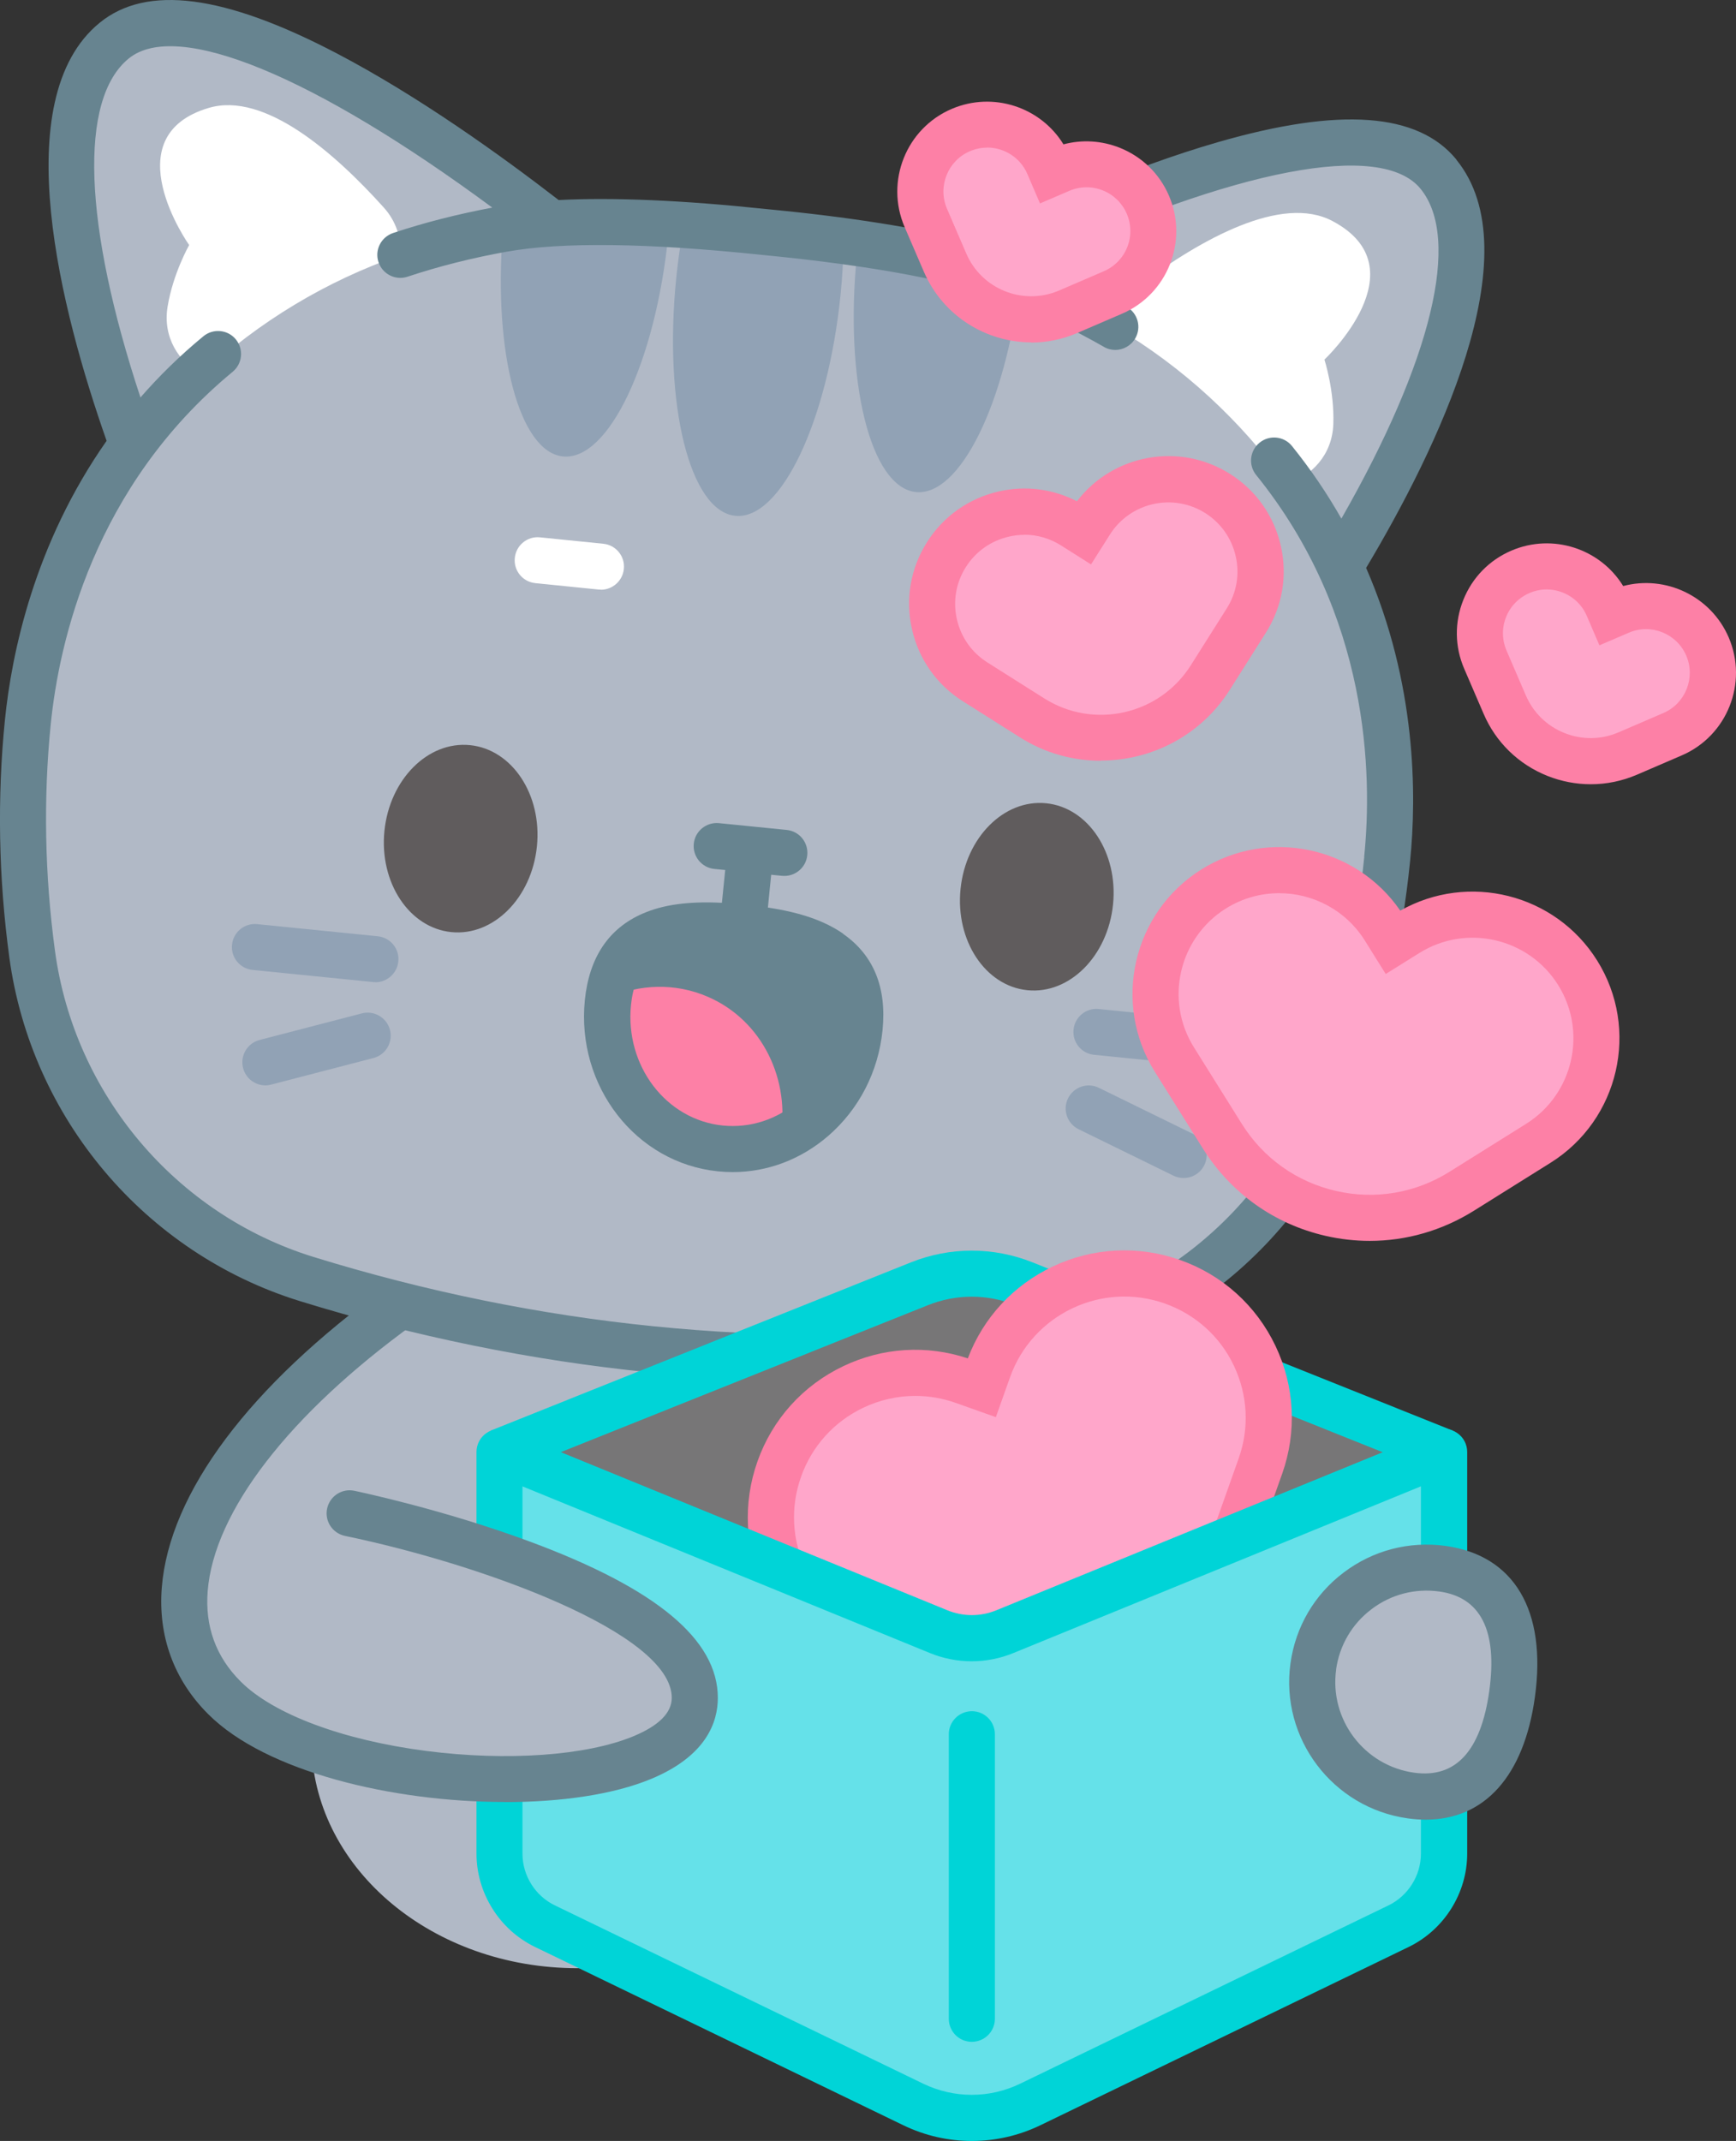 <?xml version="1.0" encoding="UTF-8"?>
<svg id="Capa_2" xmlns="http://www.w3.org/2000/svg" viewBox="0 0 178.96 220.69">
  <rect x="0" y="0" width="178.96" height="220.69" fill="#333333" stroke="none"/>
  <defs>
    <style>
      .cls-1 {
        fill: #ffa6ca;
      }

      .cls-2 {
        fill: #fff;
      }

      .cls-3 {
        fill: #678490;
      }

      .cls-4 {
        fill: #65e1e9;
      }

      .cls-5 {
        fill: #00d4d7;
      }

      .cls-6 {
        fill: #fd80a6;
      }

      .cls-7 {
        fill: #b1b9c6;
      }

      .cls-8 {
        fill: #91a2b5;
      }

      .cls-9 {
        fill: #777677;
      }

      .cls-10 {
        fill: #605c5d;
      }
    </style>
  </defs>
  <g id="OBJECTS">
    <g>
      <g>
        <path class="cls-7" d="M148.3,17.96c-7.48-9.16-35.51,3.3-47.92,9.46-5.68-1.54-13.09-2.69-21.63-3.51-8.53-.9-16.03-1.26-21.9-.88C45.91,14.51,20.93-3.28,11.78,4.19c-9.09,7.43-1.95,31.05,1.88,41.64-6.7,9.09-9.86,19.48-10.78,28.6-.8,7.89-.65,15.86.44,23.93,2.14,15.75,13.1,28.78,28.28,33.48,3.22,1,6.44,1.9,9.68,2.71h0c-20.91,15.13-27.45,31.16-18.14,40.47,2.11,2.11,5.27,3.84,8.98,5.16.46,12.6,12.55,22.7,27.41,22.7s27.43-10.49,27.43-23.44c0-9.05-6.01-16.9-14.81-20.81.27-6.08.61-12.83.94-19.04,10.02.67,20.12.51,30.3-.51,15.81-1.58,29.16-12.16,34.4-27.16,2.68-7.69,4.42-15.47,5.21-23.36.92-9.12-.1-19.92-4.85-30.17,5.85-9.6,17.57-31.34,10.15-40.43Z"/>
        <g>
          <path class="cls-8" d="M86.65,30.39c-1.32,13.06-6.18,23.25-10.85,22.78-4.68-.47-7.41-11.43-6.09-24.49.18-1.79.43-3.52.73-5.18,5.53.31,11.04.86,16.52,1.68-.03,1.68-.13,3.43-.31,5.21Z"/>
          <g>
            <path class="cls-8" d="M68.89,24.27c-1.32,13.05-6.17,23.25-10.85,22.78-4.5-.45-7.2-10.67-6.21-23.1,2.99-.47,6.05-.7,9.16-.7,2.67,0,5.33.06,7.98.19-.02.28-.05.55-.07.83Z"/>
            <path class="cls-8" d="M105.13,29.22c-1.5,12.42-6.19,21.96-10.71,21.5-4.68-.47-7.4-11.44-6.08-24.49.03-.28.06-.55.09-.83,3.01.47,6.03,1.02,9.02,1.65,2.64.55,5.2,1.28,7.68,2.17Z"/>
          </g>
        </g>
        <path class="cls-2" d="M136.53,37.06s1.04,3.2.92,6.65c-.11,3.19-2.26,5.42-4.86,6.17-4.65-6.5-10.63-12.03-17.61-16.16.24-1.71,1.13-3.33,2.66-4.46,6.13-4.54,14.46-9.27,19.73-6.47,9.18,4.87-.83,14.27-.83,14.27Z"/>
        <path class="cls-2" d="M19.5,25.26s-1.66,2.92-2.22,6.33c-.53,3.15,1.14,5.76,3.53,7.02,5.85-5.44,12.82-9.66,20.48-12.31.1-1.73-.45-3.49-1.72-4.9-5.1-5.67-12.31-11.97-18.04-10.28-9.97,2.94-2.03,14.14-2.03,14.14Z"/>
        <path class="cls-3" d="M150.14,16.45c-3.96-4.84-12.01-5.43-24.61-1.79-9.11,2.63-18.71,6.94-25.41,10.24-5.45-1.4-12.52-2.53-21.13-3.35-8.61-.91-15.77-1.22-21.4-.93-5.92-4.58-14.47-10.72-22.86-15.11C23.12-.57,15.12-1.61,10.27,2.35c-9.67,7.9-3.93,29.87.72,43.09C3.52,56.08,1.2,67.37.51,74.19c-.81,8.05-.66,16.28.45,24.49,2.25,16.59,14,30.49,29.93,35.43,11.82,3.66,23.93,6.13,36,7.34,6.02.61,12.11.91,18.24.91s12.33-.31,18.5-.92c16.59-1.65,30.88-12.94,36.4-28.74,2.73-7.81,4.52-15.85,5.33-23.9.69-6.82.67-18.34-4.53-30.26,7.19-12.03,17.19-32.42,9.3-42.08ZM140.64,88.32c-.77,7.68-2.49,15.35-5.09,22.81-4.91,14.07-17.63,24.11-32.39,25.58-12,1.19-24.04,1.19-35.79,0-11.75-1.18-23.55-3.59-35.07-7.15-14.17-4.39-24.63-16.77-26.63-31.53-1.06-7.83-1.21-15.69-.44-23.37.86-8.49,4.43-24.51,18.76-36.34,1.01-.84,1.15-2.33.32-3.34-.83-1.01-2.33-1.15-3.34-.32-2.44,2.01-4.59,4.13-6.49,6.31-5.88-17.81-6.37-30.73-1.21-34.94,4.97-4.06,19.12,1.81,37.48,15.37-3.56.67-7,1.54-10.23,2.62-1.24.42-1.92,1.76-1.5,3,.41,1.24,1.76,1.92,3,1.5,3.22-1.07,6.66-1.94,10.24-2.58,5.69-1.01,14.52-.9,26.25.33,11.72,1.13,20.39,2.78,25.76,4.91,3.38,1.34,6.58,2.88,9.52,4.57.37.22.78.32,1.18.32.82,0,1.62-.43,2.06-1.19.66-1.14.27-2.59-.87-3.24-2.95-1.7-6.14-3.25-9.5-4.61,20.69-9.62,35.72-12.55,39.78-7.57,4.21,5.15,1.15,17.72-8.16,34-1.43-2.52-3.11-5.02-5.09-7.48-.82-1.02-2.32-1.18-3.34-.35-1.02.82-1.18,2.32-.35,3.34,11.68,14.45,11.99,30.86,11.13,39.35Z"/>
        <g>
          <path class="cls-10" d="M114.74,93.23c.54-5.32-2.55-9.99-6.89-10.43-4.34-.44-8.29,3.52-8.83,8.84s2.55,9.99,6.89,10.43c4.34.44,8.29-3.52,8.83-8.84Z"/>
          <path class="cls-10" d="M55.35,87.24c.54-5.32-2.55-9.99-6.89-10.43-4.34-.44-8.29,3.52-8.83,8.84s2.55,9.99,6.89,10.43c4.34.44,8.29-3.52,8.83-8.84Z"/>
        </g>
        <g>
          <g>
            <path class="cls-8" d="M125.45,109.99c-.08,0-.16,0-.24-.01l-12.42-1.25c-1.31-.13-2.26-1.3-2.12-2.6.13-1.31,1.3-2.26,2.6-2.12l12.42,1.25c1.31.13,2.26,1.3,2.12,2.6-.12,1.22-1.16,2.14-2.36,2.14Z"/>
            <path class="cls-8" d="M122.01,121.43c-.35,0-.71-.08-1.04-.24l-9.78-4.79c-1.18-.58-1.67-2-1.09-3.18.58-1.18,2-1.67,3.18-1.09l9.78,4.79c1.18.58,1.67,2,1.09,3.18-.41.84-1.26,1.33-2.13,1.33Z"/>
          </g>
          <g>
            <path class="cls-8" d="M38.7,101.24c-.08,0-.16,0-.24-.01l-12.42-1.25c-1.31-.13-2.26-1.3-2.12-2.6.13-1.31,1.3-2.26,2.6-2.12l12.42,1.25c1.31.13,2.26,1.3,2.12,2.6-.12,1.22-1.16,2.14-2.36,2.14Z"/>
            <path class="cls-8" d="M27.36,111.88c-1.06,0-2.02-.71-2.3-1.78-.33-1.27.43-2.57,1.7-2.9l10.54-2.74c1.27-.33,2.57.43,2.9,1.7.33,1.27-.43,2.57-1.7,2.9l-10.54,2.74c-.2.05-.4.08-.6.08Z"/>
          </g>
        </g>
        <g>
          <path class="cls-2" d="M104.84,65.11c-.08,0-.16,0-.24-.01l-6.52-.66c-1.31-.13-2.26-1.3-2.12-2.6.13-1.31,1.3-2.26,2.6-2.12l6.52.66c1.31.13,2.26,1.3,2.12,2.6-.12,1.22-1.16,2.14-2.36,2.14Z"/>
          <path class="cls-2" d="M61.95,60.78c-.08,0-.16,0-.24-.01l-6.52-.66c-1.31-.13-2.26-1.3-2.12-2.6.13-1.31,1.3-2.26,2.6-2.12l6.52.66c1.31.13,2.26,1.3,2.12,2.6-.12,1.22-1.16,2.14-2.36,2.14Z"/>
        </g>
        <path class="cls-3" d="M88.64,105.95c-.53,5.3-3.84,9.61-8.22,11.47-1.89.82-3.99,1.17-6.16.95-7.17-.72-12.37-7.46-11.6-15.04.02-.16.03-.32.06-.48.96-7.14,6.82-7.95,13.84-7.24,7.17.72,12.84,2.75,12.08,10.34Z"/>
        <path class="cls-6" d="M80.43,117.43c-1.89.82-3.99,1.17-6.16.95-7.17-.72-12.37-7.46-11.6-15.04.02-.16.03-.32.06-.48,3.19-1.42,6.86-1.57,10.22-.12,5.64,2.43,8.6,8.59,7.48,14.69Z"/>
        <path class="cls-3" d="M86.94,96.26c-1.9-1.32-4.35-2.19-7.78-2.71l.34-3.38,1.12.11c.08,0,.16.01.24.01,1.2,0,2.24-.91,2.36-2.14.13-1.31-.82-2.47-2.12-2.6l-6.98-.7c-1.3-.13-2.47.82-2.6,2.12-.13,1.31.82,2.47,2.12,2.6l1.12.11-.34,3.38c-3.46-.17-6.04.19-8.16,1.11-3.51,1.52-5.52,4.52-5.97,8.92-.89,8.88,5.26,16.79,13.72,17.65.5.05,1.01.08,1.51.08,3.59,0,7.05-1.3,9.87-3.74,3.17-2.75,5.16-6.61,5.59-10.89.44-4.4-.92-7.74-4.07-9.93ZM86.28,105.72c-.31,3.06-1.72,5.82-3.97,7.77-2.21,1.92-4.98,2.81-7.79,2.53-5.86-.59-10.11-6.17-9.47-12.44.34-3.41,1.85-4.48,3.12-5.04,1.17-.51,2.71-.76,4.71-.76,1.02,0,2.17.07,3.46.2,3.8.38,6.31,1.08,7.89,2.18,1.14.79,2.4,2.14,2.06,5.56Z"/>
      </g>
      <g>
        <path class="cls-9" d="M51.49,149.67l43.29-17.33c3.47-1.39,7.33-1.39,10.8,0l43.29,17.33-20.62,30.19-58.88,2.32-17.89-32.51Z"/>
        <path class="cls-5" d="M52.37,151.87l-1.77-4.41,43.29-17.33c4.05-1.62,8.51-1.62,12.57,0l43.28,17.33-1.77,4.41-43.28-17.33c-2.91-1.17-6.12-1.17-9.04,0l-43.29,17.33Z"/>
        <g>
          <path class="cls-1" d="M99.34,142.38l1.87.67.67-1.87c2.75-7.74,11.26-11.79,19.01-9.04h0c7.74,2.75,11.79,11.26,9.04,19.01l-3.64,10.25c-3.86,10.86-15.79,16.54-26.66,12.68l-10.25-3.64c-7.74-2.75-11.79-11.26-9.04-19.01h0c2.75-7.74,11.26-11.79,19.01-9.04Z"/>
          <path class="cls-6" d="M106.63,177.66c-2.62,0-5.25-.45-7.8-1.35l-10.25-3.64c-4.34-1.54-7.83-4.69-9.81-8.85-1.98-4.16-2.22-8.85-.68-13.19,1.54-4.34,4.69-7.83,8.85-9.81,4.05-1.93,8.59-2.21,12.83-.8,1.59-4.18,4.67-7.52,8.72-9.45,4.16-1.98,8.85-2.22,13.19-.68,4.34,1.54,7.83,4.69,9.81,8.85,1.98,4.16,2.22,8.85.68,13.19l-3.64,10.25c-2.08,5.85-6.31,10.54-11.92,13.21-3.17,1.51-6.56,2.27-9.97,2.27ZM94.35,143.89c-1.83,0-3.66.41-5.36,1.22-3.02,1.44-5.29,3.96-6.41,7.11-1.12,3.15-.94,6.54.49,9.56,1.43,3.02,3.96,5.29,7.11,6.41l10.25,3.64c4.65,1.65,9.68,1.4,14.14-.73,4.46-2.12,7.83-5.85,9.48-10.51l3.64-10.25c1.12-3.15.94-6.54-.49-9.56-1.43-3.02-3.96-5.29-7.11-6.41-6.5-2.31-13.66,1.1-15.97,7.6l-1.46,4.11-4.11-1.46c-1.37-.49-2.78-.73-4.2-.73Z"/>
        </g>
        <g>
          <path class="cls-1" d="M142.69,95.68l.9,1.44,1.44-.9c5.97-3.74,13.84-1.93,17.58,4.04h0c3.74,5.97,1.93,13.85-4.04,17.58l-7.91,4.95c-8.38,5.24-19.42,2.71-24.66-5.67l-4.95-7.91c-3.74-5.97-1.93-13.84,4.04-17.58h0c5.97-3.74,13.85-1.93,17.58,4.04Z"/>
          <path class="cls-6" d="M141.22,127.91c-1.52,0-3.06-.17-4.58-.52-5.28-1.21-9.76-4.41-12.64-9l-4.95-7.91c-4.43-7.07-2.28-16.43,4.8-20.86,6.89-4.31,15.94-2.39,20.5,4.25,7-3.97,15.98-1.75,20.29,5.13,4.43,7.07,2.28,16.43-4.8,20.86l-7.91,4.95c-3.27,2.04-6.96,3.1-10.72,3.1ZM131.86,92.07c-1.88,0-3.78.51-5.49,1.58-4.85,3.04-6.33,9.46-3.29,14.31l4.95,7.91c2.2,3.51,5.64,5.96,9.68,6.89,4.04.93,8.2.23,11.71-1.97l7.91-4.95c4.85-3.04,6.33-9.46,3.29-14.31-3.04-4.85-9.46-6.33-14.31-3.29l-3.46,2.16-2.16-3.46c-1.97-3.14-5.36-4.87-8.82-4.87Z"/>
        </g>
        <g>
          <path class="cls-1" d="M110.67,54.22l1.07.68.68-1.07c2.8-4.43,8.67-5.76,13.1-2.95h0c4.43,2.8,5.76,8.67,2.95,13.11l-3.71,5.87c-3.93,6.22-12.16,8.07-18.38,4.14l-5.87-3.71c-4.43-2.8-5.76-8.67-2.95-13.1h0c2.8-4.43,8.67-5.76,13.1-2.95Z"/>
          <path class="cls-6" d="M113.48,78.42c-2.87,0-5.77-.78-8.36-2.43l-5.87-3.71c-2.68-1.69-4.54-4.33-5.24-7.43-.7-3.09-.15-6.27,1.55-8.96,1.69-2.68,4.33-4.54,7.43-5.24,2.75-.62,5.56-.25,8.03,1.02,3.69-4.83,10.54-6.13,15.78-2.82,2.68,1.69,4.54,4.33,5.24,7.43.7,3.09.15,6.27-1.55,8.95l-3.71,5.87c-2.98,4.72-8.08,7.3-13.29,7.3ZM105.61,55.13c-.53,0-1.05.06-1.58.18-1.86.42-3.44,1.53-4.46,3.14s-1.35,3.52-.93,5.37c.42,1.86,1.53,3.44,3.14,4.46l5.87,3.71c5.1,3.23,11.88,1.7,15.1-3.4l3.71-5.87c1.02-1.61,1.35-3.52.93-5.37-.42-1.86-1.53-3.44-3.14-4.46-3.32-2.1-7.73-1.11-9.83,2.21l-1.95,3.08-3.08-1.95c-1.15-.73-2.46-1.11-3.79-1.11Z"/>
        </g>
        <g>
          <path class="cls-1" d="M108.08,17.01l.36.84.84-.36c3.49-1.5,7.54.12,9.04,3.61h0c1.5,3.49-.12,7.54-3.61,9.04l-4.62,1.99c-4.9,2.1-10.58-.16-12.68-5.06l-1.99-4.62c-1.5-3.49.12-7.54,3.61-9.04h0c3.49-1.5,7.54.12,9.04,3.61Z"/>
          <path class="cls-6" d="M106.31,35.29c-4.67,0-9.11-2.73-11.07-7.28l-1.99-4.62c-2.01-4.69.16-10.15,4.85-12.16,4.27-1.83,9.17-.2,11.53,3.65,1.91-.51,3.93-.39,5.8.35,2.3.92,4.1,2.67,5.08,4.95,2.01,4.69-.16,10.15-4.85,12.16l-4.62,1.99c-1.54.66-3.15.98-4.73.98ZM101.75,15.22c-.59,0-1.19.12-1.77.37-2.28.98-3.34,3.64-2.36,5.92l1.99,4.62c1.58,3.69,5.87,5.4,9.56,3.82l4.62-1.99c1.11-.48,1.96-1.35,2.41-2.47.45-1.12.43-2.34-.04-3.45-.48-1.11-1.35-1.96-2.47-2.41-1.12-.45-2.34-.43-3.45.04l-3.03,1.3-1.3-3.03c-.73-1.71-2.4-2.73-4.15-2.73Z"/>
        </g>
        <g>
          <path class="cls-1" d="M165.77,62.56l.36.84.84-.36c3.49-1.5,7.54.12,9.04,3.61h0c1.5,3.49-.12,7.54-3.61,9.04l-4.62,1.99c-4.9,2.1-10.58-.16-12.68-5.06l-1.99-4.62c-1.5-3.49.12-7.54,3.61-9.04h0c3.49-1.5,7.54.12,9.04,3.61Z"/>
          <path class="cls-6" d="M163.98,80.84c-1.51,0-3.02-.29-4.46-.86-2.98-1.19-5.33-3.47-6.59-6.43l-1.99-4.62c-.98-2.27-1.01-4.79-.09-7.09.92-2.3,2.67-4.1,4.95-5.08,4.27-1.83,9.17-.2,11.53,3.65,4.36-1.16,9.04,1.03,10.88,5.3,2.01,4.69-.16,10.15-4.85,12.16l-4.62,1.99c-1.52.65-3.13.98-4.74.98ZM159.44,60.76c-.59,0-1.19.12-1.77.37-1.11.48-1.96,1.35-2.41,2.47-.45,1.12-.43,2.34.04,3.45l1.99,4.62c.77,1.79,2.18,3.17,3.99,3.89,1.8.72,3.78.7,5.57-.07l4.62-1.99c2.28-.98,3.34-3.64,2.36-5.92-.98-2.28-3.64-3.35-5.92-2.36l-3.03,1.3-1.3-3.03c-.73-1.71-2.4-2.73-4.15-2.73Z"/>
        </g>
        <path class="cls-4" d="M103.59,168.19l45.28-18.52v41.4c0,3.19-1.82,6.09-4.69,7.48l-37.95,18.37c-3.82,1.85-8.27,1.85-12.09,0l-37.95-18.37c-2.87-1.39-4.69-4.29-4.69-7.48v-41.4l45.28,18.52c2.19.9,4.64.9,6.83,0Z"/>
        <path class="cls-5" d="M100.18,220.69c-2.42,0-4.83-.54-7.08-1.63l-37.95-18.37c-3.66-1.77-6.03-5.55-6.03-9.62v-41.4c0-.79.39-1.53,1.05-1.97.66-.44,1.49-.53,2.22-.23l45.28,18.52c1.62.66,3.41.66,5.03,0l45.28-18.52c.73-.3,1.57-.22,2.22.23.66.44,1.05,1.18,1.05,1.97v41.4c0,4.07-2.37,7.84-6.03,9.62l-37.95,18.37c-2.25,1.09-4.67,1.63-7.08,1.63ZM53.86,153.21v37.86c0,2.26,1.31,4.36,3.35,5.34l37.95,18.37c3.19,1.54,6.84,1.54,10.02,0l37.95-18.37c2.03-.98,3.35-3.08,3.35-5.34v-37.86l-42,17.18s0,0,0,0c-2.78,1.14-5.85,1.14-8.63,0l-42-17.18Z"/>
        <path class="cls-5" d="M100.18,210.47h0c-1.31,0-2.37-1.06-2.37-2.38v-29.33c0-1.31,1.07-2.37,2.38-2.37h0c1.31,0,2.37,1.06,2.37,2.38v29.33c0,1.31-1.07,2.37-2.38,2.37Z"/>
      </g>
      <path class="cls-7" d="M71.63,175.01c0,11.63-37.8,10.7-48.49,0l12.91-19.02s35.58,7.38,35.58,19.02Z"/>
      <path class="cls-3" d="M52.05,185.75c-11.51,0-24.63-3.09-30.59-9.06-3.53-3.52-5.18-8.04-4.78-13.06.78-9.73,9.02-20.75,23.2-31.01,1.06-.77,3.85,3.08,2.78,3.85-12.85,9.3-20.6,19.34-21.25,27.54-.29,3.64.85,6.78,3.4,9.32,3.37,3.37,10.53,6.05,19.15,7.16,8.31,1.07,16.48.49,21.32-1.51,2.63-1.09,3.97-2.42,3.97-3.97,0-6.69-19.7-13.79-33.69-16.69-1.28-.27-2.11-1.52-1.84-2.81.27-1.28,1.52-2.11,2.81-1.84.37.08,9.17,1.92,18.13,5.25,13.01,4.83,19.34,10.09,19.34,16.1,0,2.51-1.2,6-6.9,8.36-3.86,1.6-9.25,2.38-15.05,2.38Z"/>
      <g>
        <path class="cls-7" d="M135.39,171.78c-.89,6.46,3.62,12.41,10.08,13.3,6.46.89,9.53-4.02,10.41-10.48.89-6.46-.74-12.02-7.19-12.9-6.46-.89-12.41,3.62-13.3,10.08Z"/>
        <path class="cls-3" d="M146.98,187.57c-.59,0-1.21-.04-1.84-.13-7.74-1.07-13.18-8.23-12.11-15.98h0c.52-3.75,2.46-7.08,5.48-9.36,3.02-2.29,6.75-3.26,10.5-2.75,7.09.98,10.45,6.66,9.22,15.58-1.12,8.13-5.18,12.64-11.25,12.64ZM137.74,172.1c-.71,5.15,2.9,9.92,8.05,10.63,4.29.59,6.88-2.25,7.74-8.45.85-6.2-.89-9.64-5.17-10.23-2.5-.34-4.97.3-6.98,1.83-2.01,1.52-3.3,3.73-3.65,6.23h0Z"/>
      </g>
    </g>
  </g>
</svg>